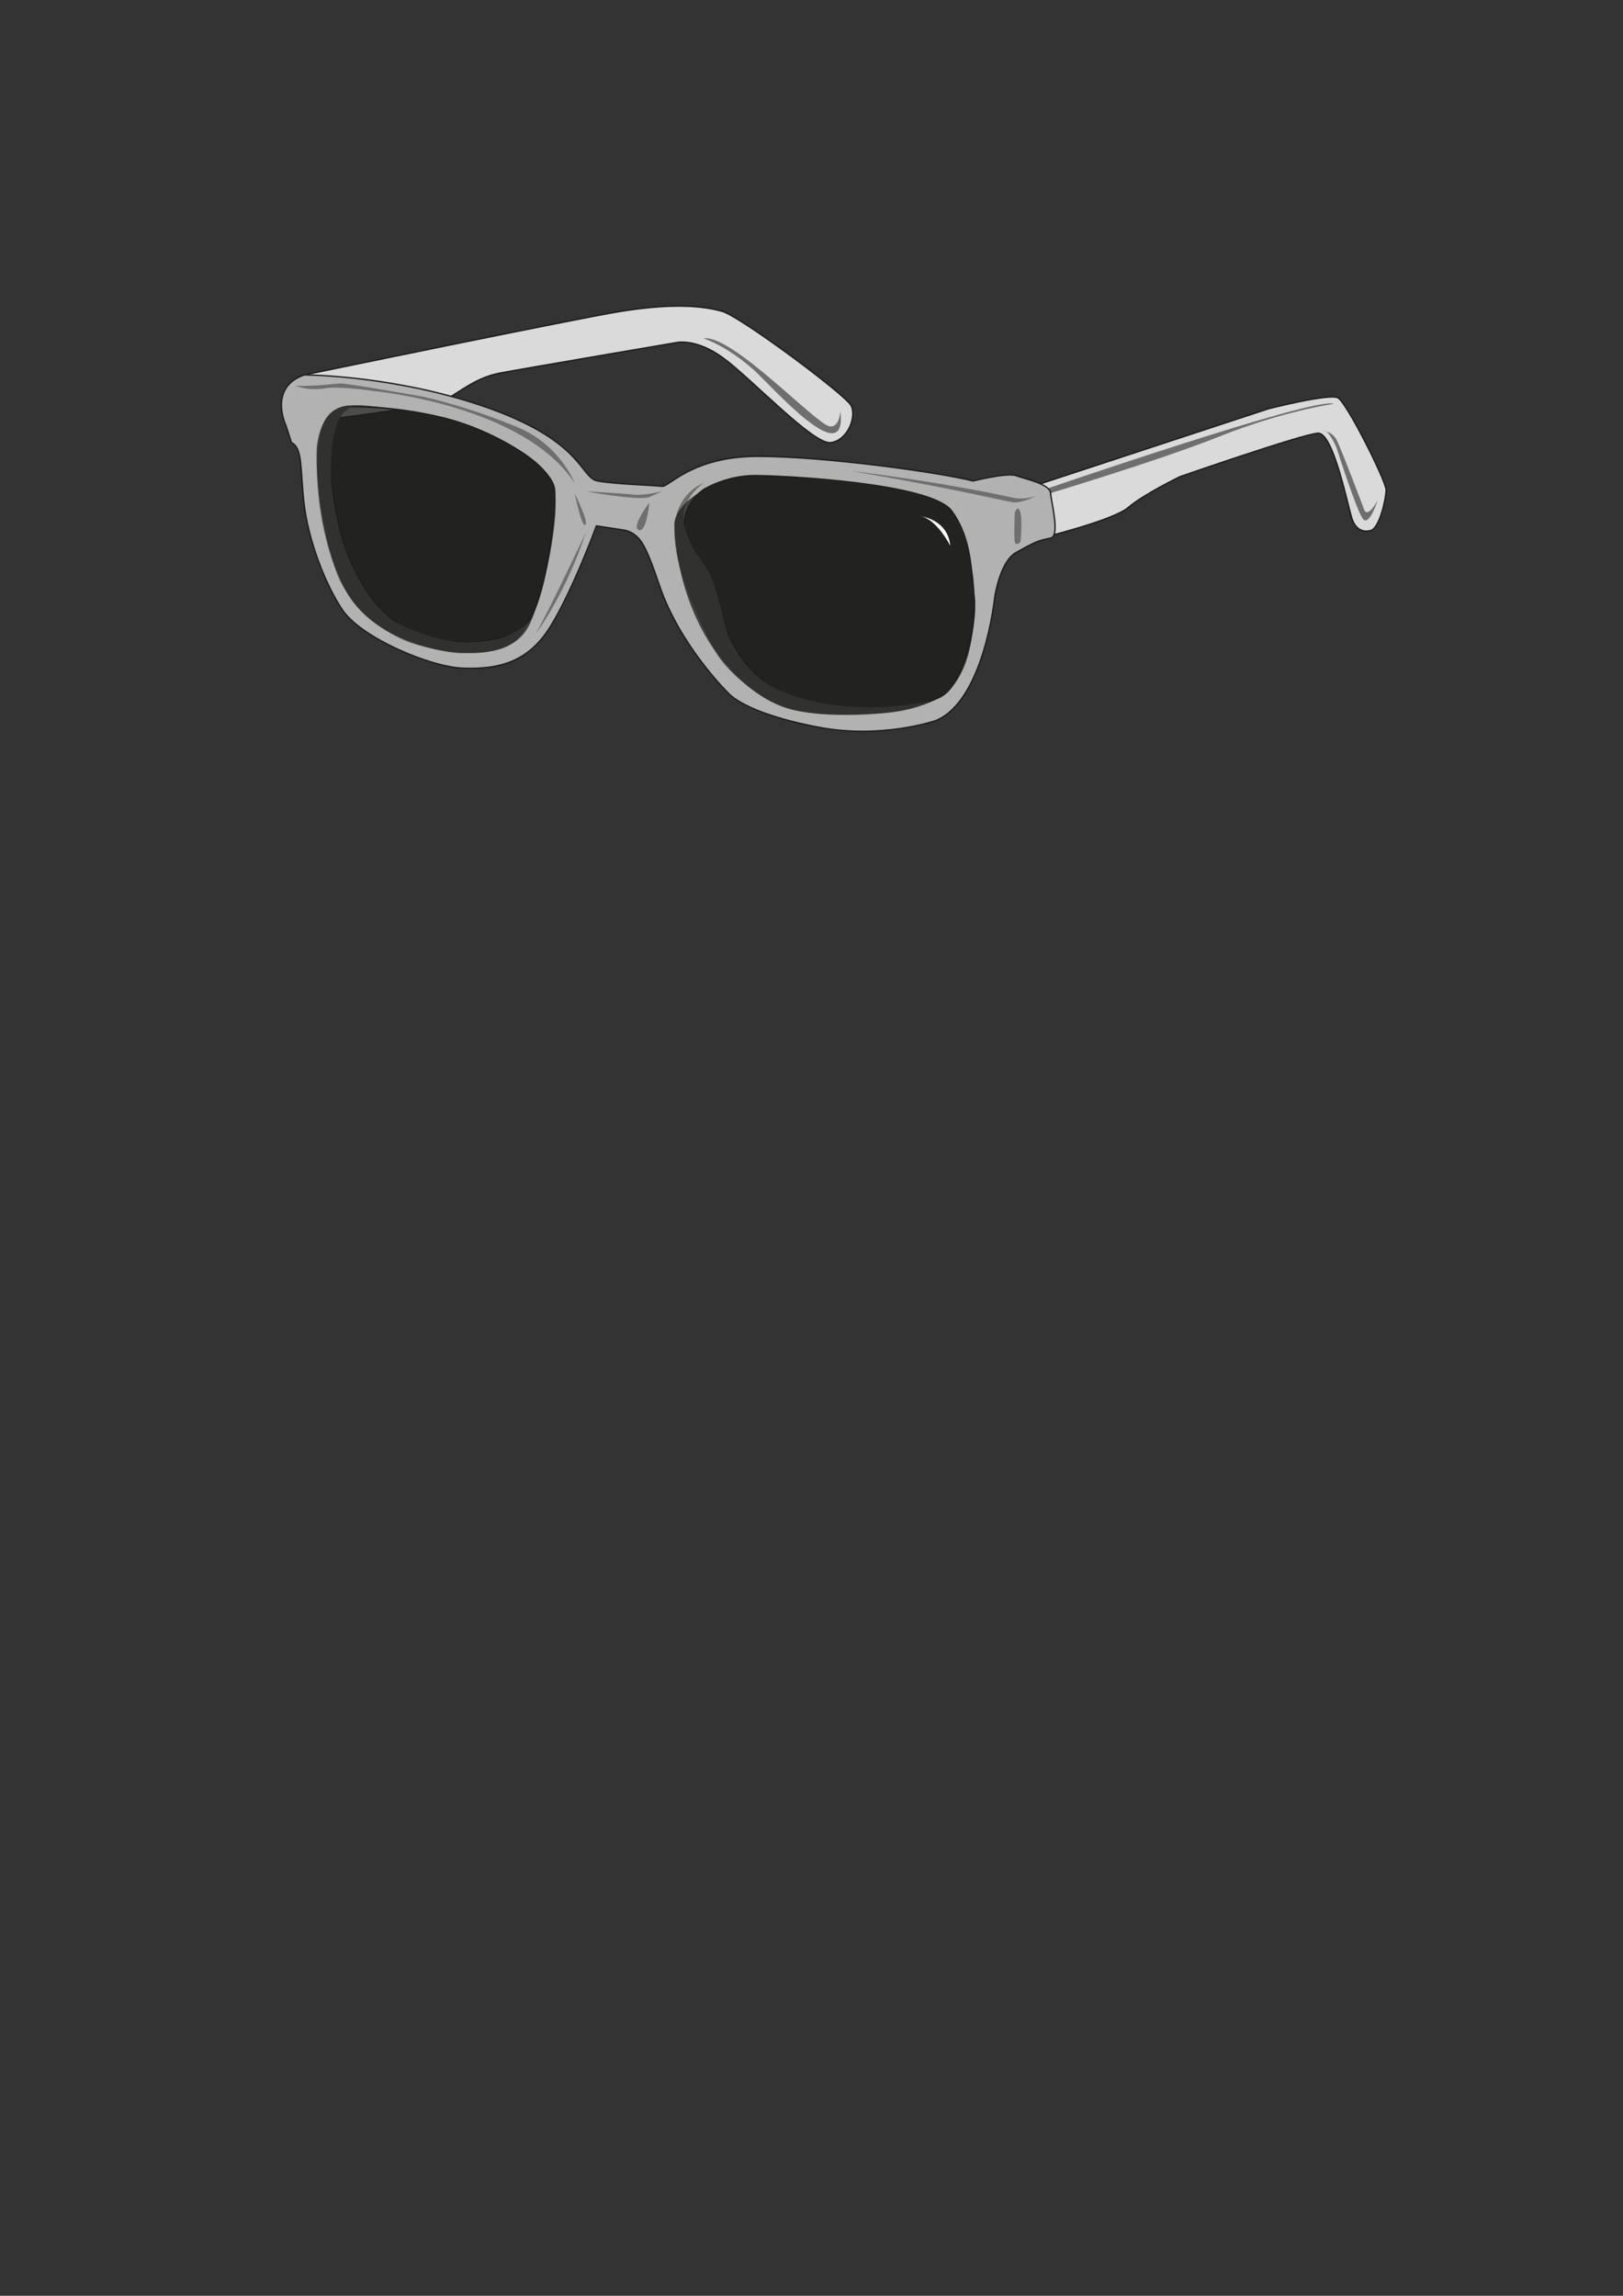 <?xml version="1.0" encoding="UTF-8"?>
<svg xmlns="http://www.w3.org/2000/svg" width="210mm" height="297mm" xmlns:xlink="http://www.w3.org/1999/xlink" viewBox="0 0 595.28 841.89">
  <rect x="0" y="0" width="595.28" height="841.89" fill="#333333" stroke="none"/>
  <defs>
    <style>
      .cls-1 {
        fill: #fff;
      }

      .cls-2 {
        fill: #1d1d1b;
        opacity: .75;
      }

      .cls-3 {
        fill: #dadada;
      }

      .cls-3, .cls-4 {
        stroke: #1d1d1b;
        stroke-miterlimit: 10;
        stroke-width: .5px;
      }

      .cls-5 {
        isolation: isolate;
      }

      .cls-6 {
        fill: #706f6f;
        mix-blend-mode: multiply;
      }

      .cls-4 {
        fill: #b2b2b2;
      }
    </style>
  </defs>
  <g class="cls-5">
    <g id="branches">
      <path class="cls-3" d="m108.83,155.14s49.35-5.57,54.93-8.76,11.14-7.96,19.5-9.55,64.48-11.14,64.48-11.14c0,0,7.16-1.99,17.51,5.57s33.04,31.84,39.4,31.05c6.37-.8,9.55-9.55,7.56-13.53s-40.67-32.75-47.36-34.63c-9.53-2.68-21.89-2.39-37.02,0-15.12,2.39-116.22,23.34-116.22,23.34,0,0-13.13,6.12-2.79,17.66Z"/>
      <path class="cls-6" d="m308.24,150.76s-.31,6.15-3.98,5.57c-4.97-.78-35.82-33.83-46.17-32.24,0,0,8.53,2.71,18.46,11.64,6.51,5.86,34.42,37.85,31.69,15.03Z"/>
      <path class="cls-3" d="m374.79,179.65l90.54-29.78s22.13-5.63,25.35-4.02,17.71,30.58,17.71,33.8-2.42,14.01-5.63,14.89c-2.33.64-5.33.11-6.84-4.21-1.41-4.02-6.84-31.73-12.47-31.47s-50.7,15.95-50.7,15.95c0,0-13.28,6.44-18.91,11.27s-32.19,11.27-32.19,11.27c0,0-9.66-7.65-6.84-17.71Z"/>
      <path class="cls-6" d="m381.34,180.1s102.27-35.19,107.85-31.99c0,0-18.2,2.49-41.76,11.88s-66.09,22.03-66.09,22.03v-1.92Z"/>
      <path class="cls-6" d="m485.36,158.06s3.26,0,4.98,3.45,9.77,24.71,9.77,24.71c0,0,.77,4.98,5.17-2.68,0,0-3.07,9.56-5.36,6.79s-9.77-26.33-9.77-26.33c0,0-2.87-6.74-4.79-5.94Z"/>
    </g>
    <g id="monture">
      <path class="cls-4" d="m385.31,180.81c-.24-3.41-9.57-5.22-12.71-6.4-3.14-1.18-15.7,1.96-15.7,1.96-12.17-3.14-54.55-9.03-78.88-9.03s-32.57,11.38-35.32,10.99c-2.75-.39-17.27-.78-23.55-1.96-6.28-1.18-5.1-14.13-39.25-26.48-34.14-12.35-68.29-12.42-68.29-12.42-13.35,4.66-6.76,18.49-6.76,18.49l2.05,6.35c4.32,2.03,3.14,10.52,4.71,23.08s7.46,28.65,14.13,38.46c6.67,9.81,31.79,20.8,44.35,21.19s23.55-1.96,31.79-15.31c8.24-13.34,16.88-36.89,16.88-36.89l10.2,1.57s2.91.31,5.35,3.09,4.43,8.03,7.6,17.31c7.56,22.1,25.12,39.25,25.12,39.25,0,0,5.6,7.43,33.44,12.66,23.08,4.34,42.7-2.46,42.7-2.46,17.72-7.17,21.63-44.96,21.63-44.96,0,0,1.83-13.3,7.81-16.65,7.37-4.14,8.27-4.44,12.71-5.32,3.61-.71.24-13.13,0-16.54Zm-194.81,50.51c-9.42,5.1-32.18,7.06-46.31-3.92-14.13-10.99-20.8-30.22-22.76-52.98s7.1-25.23,7.1-25.23c0,0,14.88-.67,34.11,4.03,19.23,4.71,40.42,18.05,40.82,26.69.39,8.63-3.53,46.31-12.95,51.41Zm154.23,24.33c-9.03,4.32-21.47,4.71-31.93,3.92-10.46-.78-37.54-1.57-47.35-31.4,0,0-2.75-14.13-5.1-17.27-2.35-3.14-9.42-14.48-9.42-18.43,0-8.23,7.15-12.97,7.15-12.97,0,0,8.16-5.1,18.75-5.1,10.6,0,64.75,2.75,72.21,12.95,7.46,10.2,7.06,21.98,8.24,31.4,1.18,9.42-3.53,32.57-12.56,36.89Z"/>
    </g>
    <g id="relief_monture" data-name="relief monture">
      <path class="cls-6" d="m131.17,149.22s-11.31-3.15-13.67,9.65c-2.35,12.8-1.53,30.61,5.49,50.08s26.69,26.46,26.69,26.46c0,0,15.95,5.96,30.61,3.36,7.46-1.32,11.13-4.93,13.3-10.51,0,0-14.39,16.44-47.55.45-6-2.89-10.6-9.49-14.24-15.92-7.04-12.42-10.14-27.67-10.38-38.38-.63-28.36,9.74-25.2,9.74-25.2Z"/>
      <path class="cls-6" d="m258.09,177.16s-11.86,3.89-10.68,20.19,12.17,36.17,15.31,42.13,15.7,17.21,26.29,20.42,40.51,3.7,52.24-2.83c0,0-32.82,7.72-57.99-5.25,0,0-13.35-7.2-17.14-21.78,0,0-3.01-13.3-5.04-17.89-3.26-7.34-7.38-9.11-10.13-19.67-2.35-9.03,7.15-15.33,7.15-15.33Z"/>
      <path class="cls-6" d="m253.68,209.74s.78,7.06,8.24,16.88l-8.24-16.88Z"/>
      <path class="cls-6" d="m238.18,184.26s-6.85,9.04-3.91,10.1,3.91-10.1,3.91-10.1Z"/>
      <path class="cls-6" d="m210.78,180.93s2.54,12.55,3.91,11.56-3.91-11.56-3.91-11.56Z"/>
      <path class="cls-6" d="m196.5,232.39s10.63-13.89,18.42-37.18c0,0-13.8,29.24-18.42,37.18Z"/>
      <path class="cls-6" d="m214.92,180.15s18.36,3.52,23.25,2.15l4.7-2.15s-6.65,1.69-10.57,1.23-17.38-1.23-17.38-1.23Z"/>
      <path class="cls-6" d="m372.21,187.97s1.19-3.33,2.06,0,0,10.76,0,10.76c0,0-1.67,1.76-2.06,0s0-10.76,0-10.76Z"/>
      <path class="cls-6" d="m379.84,182.01s-5.24,2.44-7.8,2.24-20.24-4.76-59.84-11.53c0,0,30.98,3.58,59.84,9.89,3.23.71,7.8-.6,7.8-.6Z"/>
      <path class="cls-6" d="m210.78,177.16s-5.28-13.84-20.54-20.3c-7.88-3.33-15.91-6.09-22.65-8.12-6.32-1.9-11.49-3.15-14.33-3.62-5.87-.98-26.61-4.7-28.76-4.5s-6.46.68-10.57.83-5.48,0-5.48,0c0,0,4.17,2.01,10.96.93,5.32-.84,17.41.98,17.41.98,0,0,54.98,4.99,73.96,33.8Z"/>
    </g>
    <g id="verres">
      <path class="cls-2" d="m116.32,162.87c-.88,6.05.4,37.41,11.44,55.31s37.04,21.35,41.37,21.31,18.51,1.02,24.47-9.27c4.97-8.59,13.17-43.48,9.12-53.05-6.26-14.82-40.4-24.02-40.4-24.02,0,0-26.85-5.46-33.82-4.46,0,0-9.97-.96-12.17,14.17Z"/>
      <path class="cls-2" d="m247.32,192.54s-1.09-9.55,19.57-16.69c11.76-4.06,60.46,3.23,60.46,3.23,0,0,19.09,4.06,21.71,8.28,2.62,4.22,9.46,17.24,8.29,37.97-1.14,20.21-7.31,26.8-12.61,30.31,0,0-7.1,4.93-21.34,5.93-26.65,1.88-37.01-1.14-46.19-7.73-29.88-21.46-29.88-61.3-29.88-61.3Z"/>
      <path class="cls-1" d="m337.79,189.34s9.88,1.12,10.74,10.79c0,0-4.73-9.55-10.74-10.79Z"/>
    </g>
  </g>
</svg>